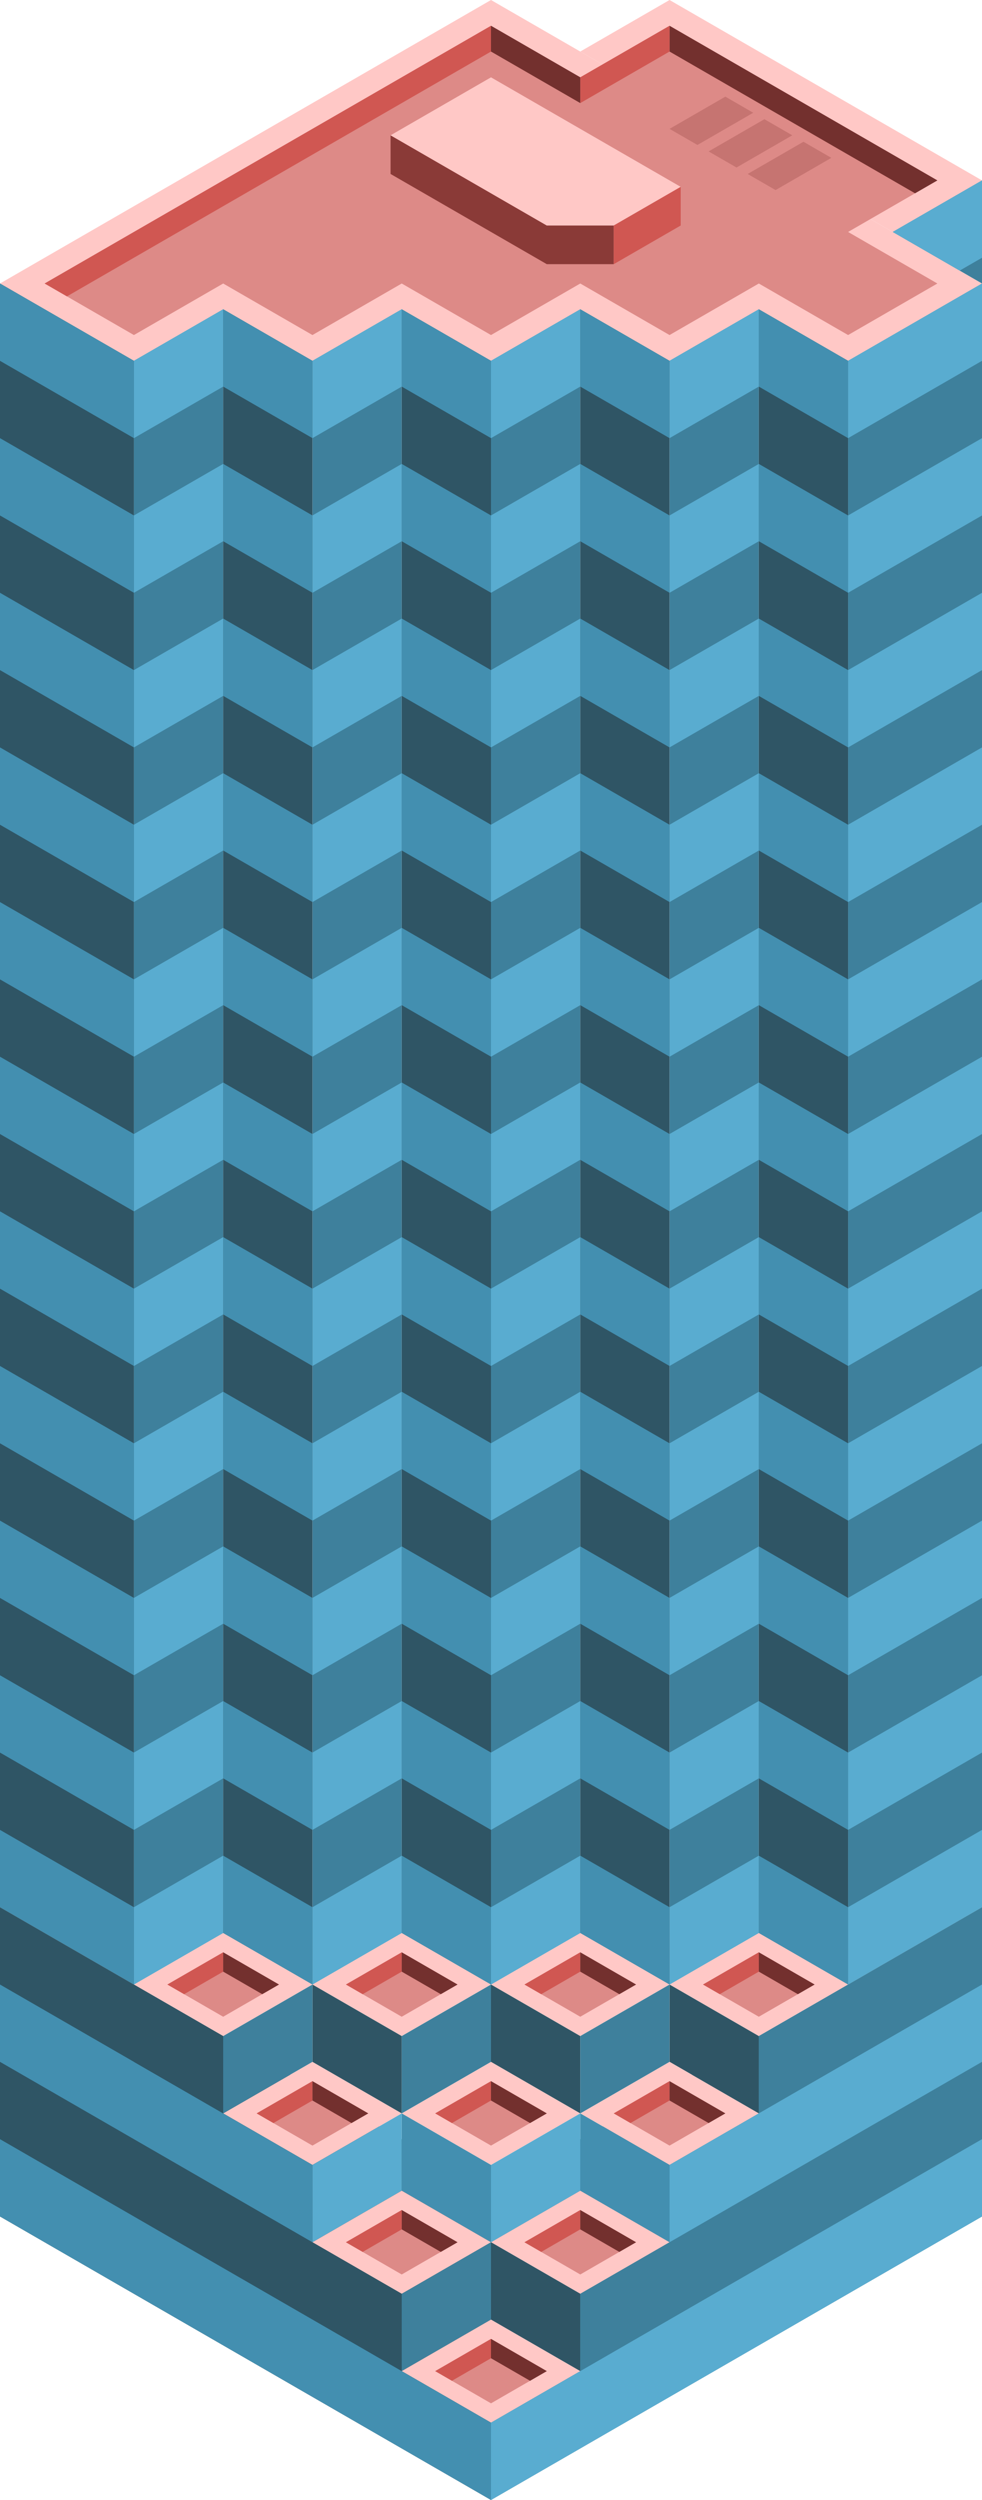 <svg id="Layer_1" data-name="Layer 1" xmlns="http://www.w3.org/2000/svg" viewBox="0 0 220 560.03">
  <defs>
    <style>
      .top-light {
        fill: #ffc8c6;
      }

      .curtain-R-prim-dark {
        fill: #3e809c;
      }

      .curtain-L-prim-dark {
        fill: #2f5565;
      }

      .top-prim {
        fill: #dd8a87;
      }

      .exterior-L-light {
        fill: #8a3a37;
      }

      .exterior-L-prim {
        fill: #73302e;
      }

      .top-dark {
        fill: #c67471;
      }

      .exterior-R-prim {
        fill: #d05752;
      }

      .curtain-L-prim-light {
        fill: #438fb0;
      }

      .curtain-R-prim-light {
        fill: #59acd0;
      }
    </style>
  </defs>
  <title>Artboard 4</title>
  <g id="root">
    <g id="anchor_0_0_0"></g>
    <path id="Path" class="top-light" d="M50,69.282,70,80.829,90,69.282l20,11.547,20-11.547,20,11.547,20-11.547,20,11.547,30-17.32L110,0,0,63.508l30,17.32Z"/>
    <path id="Path-2" data-name="Path" class="curtain-R-prim-dark" d="M190,80.829V444.56l30-17.32V63.508Z"/>
    <path id="Path-3" data-name="Path" class="curtain-L-prim-dark" d="M30,80.829V444.56L0,427.239V63.508Z"/>
    <path id="Path-4" data-name="Path" class="curtain-R-prim-dark" d="M110,560.03v-69.282l110-63.508v69.282Z"/>
    <path id="Path-5" data-name="Path" class="curtain-L-prim-dark" d="M110,560.03v-69.282L0,427.239v69.282Z"/>
    <path id="Path-6" data-name="Path" class="top-light" d="M130,11.547,150,0l70,40.414-20,11.547Z"/>
    <path id="Path-7" data-name="Path" class="curtain-R-prim-dark" d="M220,40.414v23.094l-20-11.547Z"/>
    <path id="Path-8" data-name="Path" class="top-prim" d="M10,63.508l20,11.547,20-11.547,20,11.547,20-11.547,20,11.547,20-11.547,20,11.547,20-11.547,20,11.547,20-11.547-20-11.547,20-11.547L150,5.774l-20,11.547L110,5.774Z"/>
    <path id="Path-9" data-name="Path" class="exterior-L-light" d="M122.5,59.178h15v-8.66h-15l-35-20.207v8.66Z"/>
    <path id="Path-10" data-name="Path" class="exterior-L-prim" d="M205,43.301,150,11.547V5.774l60,34.641Z"/>
    <path id="Path-11" data-name="Path" class="top-dark" d="M150,28.867l12.5-7.217,6.25,3.608-12.5,7.217Z"/>
    <path id="Path-12" data-name="Path" class="top-dark" d="M158.75,33.919l12.5-7.217,6.25,3.608L165,37.528Z"/>
    <path id="Path-13" data-name="Path" class="top-dark" d="M167.5,38.971,180,31.754l6.25,3.608L173.75,42.58Z"/>
    <path id="Path-14" data-name="Path" class="top-light" d="M87.5,30.311l22.5-12.99,42.5,24.537-15,8.66h-15Z"/>
    <path id="Path-15" data-name="Path" class="exterior-R-prim" d="M152.5,50.518v-8.66l-15,8.66v8.66Z"/>
    <path id="Path-16" data-name="Path" class="curtain-R-prim-dark" d="M30,80.829,50,69.282V433.013L30,444.56Z"/>
    <path id="Path-17" data-name="Path" class="curtain-R-prim-dark" d="M110,80.829l20-11.547V433.013L110,444.56Z"/>
    <path id="Path-18" data-name="Path" class="curtain-R-prim-dark" d="M70,80.829,90,69.282V433.013L70,444.56Z"/>
    <path id="Path-19" data-name="Path" class="curtain-R-prim-dark" d="M150,80.829l20-11.547V433.013L150,444.56Z"/>
    <path id="Path-20" data-name="Path" class="curtain-L-prim-dark" d="M50,69.282,70,80.829V444.56l-20-11.547Z"/>
    <path id="Path-21" data-name="Path" class="curtain-L-prim-dark" d="M90,69.282l20,11.547V444.56l-20-11.547Z"/>
    <path id="Path-22" data-name="Path" class="curtain-L-prim-dark" d="M130,69.282l20,11.547V444.56l-20-11.547Z"/>
    <path id="Path-23" data-name="Path" class="curtain-L-prim-dark" d="M170,69.282l20,11.547V444.56l-20-11.547Z"/>
    <path id="Path-24" data-name="Path" class="top-light" d="M150,444.56l20-11.547,20,11.547-20,11.547Z"/>
    <path id="Path-25" data-name="Path" class="curtain-L-prim-dark" d="M150,461.88l20,11.547V456.107L150,444.56Z"/>
    <path id="Path-26" data-name="Path" class="curtain-R-prim-dark" d="M190,461.88l-20,11.547V456.107l20-11.547Z"/>
    <path id="Path-27" data-name="Path" class="top-prim" d="M157.5,444.56l12.5-7.217,12.5,7.217L170,451.777Z"/>
    <path id="Path-28" data-name="Path" class="exterior-R-prim" d="M161.25,446.725,170,441.673v-4.33L157.5,444.56Z"/>
    <path id="Path-29" data-name="Path" class="exterior-L-prim" d="M178.75,446.725l3.75-2.165L170,437.343v4.33Z"/>
    <path id="Path-30" data-name="Path" class="top-light" d="M130,473.427l20-11.547,20,11.547-20,11.547Z"/>
    <path id="Path-31" data-name="Path" class="curtain-L-prim-light" d="M130,490.748l20,11.547v-17.32l-20-11.547Z"/>
    <path id="Path-32" data-name="Path" class="top-prim" d="M137.5,473.427,150,466.21l12.5,7.217L150,480.644Z"/>
    <path id="Path-33" data-name="Path" class="exterior-R-prim" d="M141.25,475.592l8.75-5.052v-4.33l-12.5,7.217Z"/>
    <path id="Path-34" data-name="Path" class="exterior-L-prim" d="M158.75,475.592l3.75-2.165L150,466.21v4.33Z"/>
    <path id="Path-35" data-name="Path" class="top-light" d="M90,473.427l20-11.547,20,11.547-20,11.547Z"/>
    <path id="Path-36" data-name="Path" class="curtain-L-prim-light" d="M90,490.748l20,11.547v-17.32l-20-11.547Z"/>
    <path id="Path-37" data-name="Path" class="curtain-R-prim-light" d="M130,490.748l-20,11.547v-17.32l20-11.547Z"/>
    <path id="Path-38" data-name="Path" class="top-prim" d="M97.5,473.427,110,466.21l12.5,7.217L110,480.644Z"/>
    <path id="Path-39" data-name="Path" class="exterior-R-prim" d="M101.25,475.592l8.75-5.052v-4.33l-12.5,7.217Z"/>
    <path id="Path-40" data-name="Path" class="exterior-L-prim" d="M118.75,475.592l3.75-2.165L110,466.21v4.33Z"/>
    <path id="Path-41" data-name="Path" class="top-light" d="M50,473.427,70,461.88l20,11.547-20,11.547Z"/>
    <path id="Path-42" data-name="Path" class="curtain-L-prim-light" d="M0,461.88l70,40.414v-17.32L0,444.56Z"/>
    <path id="Path-43" data-name="Path" class="curtain-R-prim-light" d="M90,490.748l-20,11.547v-17.32l20-11.547Z"/>
    <path id="Path-44" data-name="Path" class="top-prim" d="M57.5,473.427,70,466.21l12.5,7.217L70,480.644Z"/>
    <path id="Path-45" data-name="Path" class="exterior-R-prim" d="M61.25,475.592,70,470.541v-4.33l-12.5,7.217Z"/>
    <path id="Path-46" data-name="Path" class="exterior-L-prim" d="M78.75,475.592l3.75-2.165L70,466.21v4.33Z"/>
    <path id="Path-47" data-name="Path" class="top-light" d="M70,502.295l20-11.547,20,11.547-20,11.547Z"/>
    <path id="Path-48" data-name="Path" class="curtain-L-prim-dark" d="M70,519.615l20,11.547V513.842l-20-11.547Z"/>
    <path id="Path-49" data-name="Path" class="curtain-R-prim-dark" d="M110,519.615l-20,11.547V513.842l20-11.547Z"/>
    <path id="Path-50" data-name="Path" class="top-prim" d="M77.5,502.295,90,495.078l12.5,7.217L90,509.512Z"/>
    <path id="Path-51" data-name="Path" class="exterior-R-prim" d="M81.25,504.46,90,499.408v-4.33l-12.5,7.217Z"/>
    <path id="Path-52" data-name="Path" class="exterior-L-prim" d="M98.75,504.46l3.75-2.165L90,495.078v4.33Z"/>
    <path id="Path-53" data-name="Path" class="top-light" d="M110,502.295l20-11.547,20,11.547-20,11.547Z"/>
    <path id="Path-54" data-name="Path" class="curtain-L-prim-dark" d="M110,519.615l20,11.547V513.842l-20-11.547Z"/>
    <path id="Path-55" data-name="Path" class="curtain-R-prim-dark" d="M150,519.615l-20,11.547V513.842l20-11.547Z"/>
    <path id="Path-56" data-name="Path" class="top-prim" d="M117.5,502.295l12.5-7.217,12.5,7.217L130,509.512Z"/>
    <path id="Path-57" data-name="Path" class="exterior-R-prim" d="M121.25,504.46,130,499.408v-4.33l-12.5,7.217Z"/>
    <path id="Path-58" data-name="Path" class="exterior-L-prim" d="M138.75,504.46l3.75-2.165L130,495.078v4.33Z"/>
    <path id="Path-59" data-name="Path" class="top-light" d="M90,531.162l20-11.547,20,11.547-20,11.547Z"/>
    <path id="Path-60" data-name="Path" class="curtain-L-prim-light" d="M0,496.521,110,560.03V542.709L0,479.201Z"/>
    <path id="Path-61" data-name="Path" class="curtain-R-prim-light" d="M220,496.521,110,560.03V542.709l110-63.508Z"/>
    <path id="Path-62" data-name="Path" class="top-prim" d="M97.5,531.162l12.5-7.217,12.5,7.217L110,538.379Z"/>
    <path id="Path-63" data-name="Path" class="exterior-R-prim" d="M101.25,533.327l8.75-5.052v-4.33l-12.5,7.217Z"/>
    <path id="Path-64" data-name="Path" class="exterior-L-prim" d="M118.75,533.327l3.75-2.165L110,523.945v4.33Z"/>
    <path id="Path-65" data-name="Path" class="top-light" d="M110,444.56l20-11.547,20,11.547-20,11.547Z"/>
    <path id="Path-66" data-name="Path" class="curtain-L-prim-dark" d="M110,461.88l20,11.547V456.107L110,444.56Z"/>
    <path id="Path-67" data-name="Path" class="curtain-R-prim-dark" d="M150,461.88l-20,11.547V456.107l20-11.547Z"/>
    <path id="Path-68" data-name="Path" class="top-prim" d="M117.5,444.56l12.5-7.217,12.5,7.217L130,451.777Z"/>
    <path id="Path-69" data-name="Path" class="exterior-R-prim" d="M121.25,446.725,130,441.673v-4.33L117.5,444.56Z"/>
    <path id="Path-70" data-name="Path" class="exterior-L-prim" d="M138.75,446.725l3.75-2.165L130,437.343v4.33Z"/>
    <path id="Path-71" data-name="Path" class="top-light" d="M70,444.56l20-11.547,20,11.547-20,11.547Z"/>
    <path id="Path-72" data-name="Path" class="curtain-L-prim-dark" d="M70,461.88l20,11.547V456.107L70,444.56Z"/>
    <path id="Path-73" data-name="Path" class="curtain-R-prim-dark" d="M110,461.88l-20,11.547V456.107l20-11.547Z"/>
    <path id="Path-74" data-name="Path" class="top-prim" d="M77.5,444.56,90,437.343l12.5,7.217L90,451.777Z"/>
    <path id="Path-75" data-name="Path" class="exterior-R-prim" d="M81.25,446.725,90,441.673v-4.33L77.5,444.56Z"/>
    <path id="Path-76" data-name="Path" class="exterior-L-prim" d="M98.75,446.725l3.75-2.165L90,437.343v4.33Z"/>
    <path id="Path-77" data-name="Path" class="top-light" d="M30,444.56l20-11.547L70,444.56l-20,11.547Z"/>
    <path id="Path-78" data-name="Path" class="curtain-L-prim-dark" d="M30,461.88l20,11.547V456.107L30,444.56Z"/>
    <path id="Path-79" data-name="Path" class="curtain-R-prim-dark" d="M70,461.88l-20,11.547V456.107L70,444.56Z"/>
    <path id="Path-80" data-name="Path" class="top-prim" d="M37.5,444.56,50,437.343,62.5,444.56,50,451.777Z"/>
    <path id="Path-81" data-name="Path" class="exterior-R-prim" d="M41.25,446.725,50,441.673v-4.33L37.5,444.56Z"/>
    <path id="Path-82" data-name="Path" class="exterior-L-prim" d="M58.75,446.725,62.5,444.56,50,437.343v4.33Z"/>
    <path id="Path-83" data-name="Path" class="curtain-R-prim-light" d="M190,132.791,220,115.47V98.15l-30,17.32Z"/>
    <path id="Path-84" data-name="Path" class="curtain-R-prim-light" d="M190,202.072l30-17.32V167.431L190,184.752Z"/>
    <path id="Path-85" data-name="Path" class="curtain-R-prim-light" d="M190,271.355l30-17.32v-17.32l-30,17.32Z"/>
    <path id="Path-86" data-name="Path" class="curtain-R-prim-light" d="M190,340.637l30-17.32v-17.32l-30,17.32Z"/>
    <path id="Path-87" data-name="Path" class="curtain-R-prim-light" d="M190,409.919l30-17.32v-17.32l-30,17.32Z"/>
    <path id="Path-88" data-name="Path" class="curtain-R-prim-light" d="M150,502.295,220,461.88V444.56l-70,40.414Z"/>
    <path id="Path-89" data-name="Path" class="curtain-R-prim-light" d="M190,98.15,220,80.829v-17.32l-30,17.32Z"/>
    <path id="Path-90" data-name="Path" class="curtain-R-prim-light" d="M190,167.431l30-17.32v-17.32l-30,17.32Z"/>
    <path id="Path-91" data-name="Path" class="curtain-R-prim-light" d="M190,236.714l30-17.32V202.073l-30,17.32Z"/>
    <path id="Path-92" data-name="Path" class="curtain-R-prim-light" d="M190,305.996l30-17.32v-17.32l-30,17.32Z"/>
    <path id="Path-93" data-name="Path" class="curtain-R-prim-light" d="M190,375.278l30-17.32V340.637l-30,17.32Z"/>
    <path id="Path-94" data-name="Path" class="curtain-R-prim-light" d="M190,444.56l30-17.32V409.919l-30,17.321Z"/>
    <path id="Path-95" data-name="Path" class="curtain-R-prim-light" d="M150,132.791l20-11.547v-17.32L150,115.47Z"/>
    <path id="Path-96" data-name="Path" class="curtain-R-prim-light" d="M150,202.072l20-11.547V173.205l-20,11.547Z"/>
    <path id="Path-97" data-name="Path" class="curtain-R-prim-light" d="M150,271.355l20-11.547v-17.32l-20,11.547Z"/>
    <path id="Path-98" data-name="Path" class="curtain-R-prim-light" d="M150,340.637l20-11.547V311.769l-20,11.547Z"/>
    <path id="Path-99" data-name="Path" class="curtain-R-prim-light" d="M150,409.919l20-11.547v-17.32l-20,11.547Z"/>
    <path id="Path-100" data-name="Path" class="curtain-R-prim-light" d="M150,98.15l20-11.547V69.282L150,80.829Z"/>
    <path id="Path-101" data-name="Path" class="curtain-R-prim-light" d="M150,167.431l20-11.547V138.564l-20,11.547Z"/>
    <path id="Path-102" data-name="Path" class="curtain-R-prim-light" d="M150,236.714l20-11.547v-17.32l-20,11.547Z"/>
    <path id="Path-103" data-name="Path" class="curtain-R-prim-light" d="M150,305.996l20-11.547v-17.32l-20,11.547Z"/>
    <path id="Path-104" data-name="Path" class="curtain-R-prim-light" d="M150,375.278l20-11.547V346.41l-20,11.547Z"/>
    <path id="Path-105" data-name="Path" class="curtain-R-prim-light" d="M150,444.56l20-11.547v-17.32l-20,11.547Z"/>
    <path id="Path-106" data-name="Path" class="curtain-R-prim-light" d="M70,132.791l20-11.547v-17.32L70,115.47Z"/>
    <path id="Path-107" data-name="Path" class="curtain-R-prim-light" d="M70,202.072l20-11.547V173.205L70,184.752Z"/>
    <path id="Path-108" data-name="Path" class="curtain-R-prim-light" d="M70,271.355l20-11.547v-17.32l-20,11.547Z"/>
    <path id="Path-109" data-name="Path" class="curtain-R-prim-light" d="M70,340.637,90,329.09V311.769l-20,11.547Z"/>
    <path id="Path-110" data-name="Path" class="curtain-R-prim-light" d="M70,409.919l20-11.547v-17.32l-20,11.547Z"/>
    <path id="Path-111" data-name="Path" class="curtain-R-prim-light" d="M70,98.15l20-11.547V69.282L70,80.829Z"/>
    <path id="Path-112" data-name="Path" class="curtain-R-prim-light" d="M70,167.431l20-11.547V138.564L70,150.111Z"/>
    <path id="Path-113" data-name="Path" class="curtain-R-prim-light" d="M70,236.714l20-11.547v-17.32l-20,11.547Z"/>
    <path id="Path-114" data-name="Path" class="curtain-R-prim-light" d="M70,305.996l20-11.547v-17.32l-20,11.547Z"/>
    <path id="Path-115" data-name="Path" class="curtain-R-prim-light" d="M70,375.278l20-11.547V346.41l-20,11.547Z"/>
    <path id="Path-116" data-name="Path" class="curtain-R-prim-light" d="M70,444.56l20-11.547v-17.32l-20,11.547Z"/>
    <path id="Path-117" data-name="Path" class="curtain-R-prim-light" d="M110,132.791l20-11.547v-17.32L110,115.47Z"/>
    <path id="Path-118" data-name="Path" class="curtain-R-prim-light" d="M110,202.073l20-11.547V173.205l-20,11.547Z"/>
    <path id="Path-119" data-name="Path" class="curtain-R-prim-light" d="M110,271.355l20-11.547v-17.32l-20,11.547Z"/>
    <path id="Path-120" data-name="Path" class="curtain-R-prim-light" d="M110,340.637l20-11.547V311.769l-20,11.547Z"/>
    <path id="Path-121" data-name="Path" class="curtain-R-prim-light" d="M110,409.919l20-11.547V381.051l-20,11.547Z"/>
    <path id="Path-122" data-name="Path" class="curtain-R-prim-light" d="M110,98.15l20-11.547V69.282L110,80.829Z"/>
    <path id="Path-123" data-name="Path" class="curtain-R-prim-light" d="M110,167.431l20-11.547V138.564l-20,11.547Z"/>
    <path id="Path-124" data-name="Path" class="curtain-R-prim-light" d="M110,236.714l20-11.547v-17.32l-20,11.547Z"/>
    <path id="Path-125" data-name="Path" class="curtain-R-prim-light" d="M110,305.996l20-11.547v-17.32l-20,11.547Z"/>
    <path id="Path-126" data-name="Path" class="curtain-R-prim-light" d="M110,375.278l20-11.547V346.41l-20,11.547Z"/>
    <path id="Path-127" data-name="Path" class="curtain-R-prim-light" d="M110,444.56l20-11.547v-17.32l-20,11.547Z"/>
    <path id="Path-128" data-name="Path" class="curtain-R-prim-light" d="M30,132.791l20-11.547v-17.32L30,115.47Z"/>
    <path id="Path-129" data-name="Path" class="curtain-R-prim-light" d="M30,202.073l20-11.547V173.205L30,184.752Z"/>
    <path id="Path-130" data-name="Path" class="curtain-R-prim-light" d="M30,271.355l20-11.547v-17.32l-20,11.547Z"/>
    <path id="Path-131" data-name="Path" class="curtain-R-prim-light" d="M30,340.637,50,329.09V311.769l-20,11.547Z"/>
    <path id="Path-132" data-name="Path" class="curtain-R-prim-light" d="M30,409.919l20-11.547V381.051L30,392.598Z"/>
    <path id="Path-133" data-name="Path" class="curtain-R-prim-light" d="M30,98.15l20-11.547V69.282L30,80.829Z"/>
    <path id="Path-134" data-name="Path" class="curtain-R-prim-light" d="M30,167.431l20-11.547V138.564L30,150.111Z"/>
    <path id="Path-135" data-name="Path" class="curtain-R-prim-light" d="M30,236.714l20-11.547v-17.32l-20,11.547Z"/>
    <path id="Path-136" data-name="Path" class="curtain-R-prim-light" d="M30,305.996l20-11.547v-17.32l-20,11.547Z"/>
    <path id="Path-137" data-name="Path" class="curtain-R-prim-light" d="M30,375.278l20-11.547V346.41l-20,11.547Z"/>
    <path id="Path-138" data-name="Path" class="curtain-R-prim-light" d="M30,444.56l20-11.547v-17.32l-20,11.547Z"/>
    <path id="Path-139" data-name="Path" class="curtain-R-prim-light" d="M215,60.622l5-2.887V40.414l-20,11.547Z"/>
    <path id="Path-140" data-name="Path" class="curtain-L-prim-light" d="M170,121.243l20,11.547V115.47l-20-11.547Z"/>
    <path id="Path-141" data-name="Path" class="curtain-L-prim-light" d="M170,190.525l20,11.547v-17.32l-20-11.547Z"/>
    <path id="Path-142" data-name="Path" class="curtain-L-prim-light" d="M170,259.808l20,11.547V254.034l-20-11.547Z"/>
    <path id="Path-143" data-name="Path" class="curtain-L-prim-light" d="M170,329.09l20,11.547v-17.32l-20-11.547Z"/>
    <path id="Path-144" data-name="Path" class="curtain-L-prim-light" d="M170,398.372l20,11.547V392.598l-20-11.547Z"/>
    <path id="Path-145" data-name="Path" class="curtain-L-prim-light" d="M170,86.603,190,98.15V80.829L170,69.282Z"/>
    <path id="Path-146" data-name="Path" class="curtain-L-prim-light" d="M170,155.885l20,11.547V150.111l-20-11.547Z"/>
    <path id="Path-147" data-name="Path" class="curtain-L-prim-light" d="M170,225.167l20,11.547V219.393l-20-11.547Z"/>
    <path id="Path-148" data-name="Path" class="curtain-L-prim-light" d="M170,294.449l20,11.547V288.675l-20-11.547Z"/>
    <path id="Path-149" data-name="Path" class="curtain-L-prim-light" d="M170,363.731l20,11.547v-17.32L170,346.41Z"/>
    <path id="Path-150" data-name="Path" class="curtain-L-prim-light" d="M170,433.013l20,11.547V427.239l-20-11.547Z"/>
    <path id="Path-151" data-name="Path" class="curtain-L-prim-light" d="M90,121.243l20,11.547V115.47L90,103.923Z"/>
    <path id="Path-152" data-name="Path" class="curtain-L-prim-light" d="M90,190.525l20,11.547v-17.32l-20-11.547Z"/>
    <path id="Path-153" data-name="Path" class="curtain-L-prim-light" d="M90,259.808l20,11.547V254.034l-20-11.547Z"/>
    <path id="Path-154" data-name="Path" class="curtain-L-prim-light" d="M90,329.09l20,11.547v-17.32l-20-11.547Z"/>
    <path id="Path-155" data-name="Path" class="curtain-L-prim-light" d="M90,398.372l20,11.547V392.598l-20-11.547Z"/>
    <path id="Path-156" data-name="Path" class="curtain-L-prim-light" d="M90,86.603,110,98.15V80.829L90,69.282Z"/>
    <path id="Path-157" data-name="Path" class="curtain-L-prim-light" d="M90,155.885l20,11.547V150.111L90,138.564Z"/>
    <path id="Path-158" data-name="Path" class="curtain-L-prim-light" d="M90,225.167l20,11.547V219.393l-20-11.547Z"/>
    <path id="Path-159" data-name="Path" class="curtain-L-prim-light" d="M90,294.449l20,11.547V288.675l-20-11.547Z"/>
    <path id="Path-160" data-name="Path" class="curtain-L-prim-light" d="M90,363.731l20,11.547v-17.32L90,346.41Z"/>
    <path id="Path-161" data-name="Path" class="curtain-L-prim-light" d="M90,433.013l20,11.547V427.239l-20-11.547Z"/>
    <path id="Path-162" data-name="Path" class="curtain-L-prim-light" d="M130,121.243l20,11.547V115.47l-20-11.547Z"/>
    <path id="Path-163" data-name="Path" class="curtain-L-prim-light" d="M130,190.526l20,11.547v-17.32l-20-11.547Z"/>
    <path id="Path-164" data-name="Path" class="curtain-L-prim-light" d="M130,259.808l20,11.547V254.034l-20-11.547Z"/>
    <path id="Path-165" data-name="Path" class="curtain-L-prim-light" d="M130,329.09l20,11.547v-17.32l-20-11.547Z"/>
    <path id="Path-166" data-name="Path" class="curtain-L-prim-light" d="M130,398.372l20,11.547v-17.32l-20-11.547Z"/>
    <path id="Path-167" data-name="Path" class="curtain-L-prim-light" d="M130,86.603,150,98.15V80.829L130,69.282Z"/>
    <path id="Path-168" data-name="Path" class="curtain-L-prim-light" d="M130,155.885l20,11.547V150.111l-20-11.547Z"/>
    <path id="Path-169" data-name="Path" class="curtain-L-prim-light" d="M130,225.167l20,11.547V219.393l-20-11.547Z"/>
    <path id="Path-170" data-name="Path" class="curtain-L-prim-light" d="M130,294.449l20,11.547V288.675l-20-11.547Z"/>
    <path id="Path-171" data-name="Path" class="curtain-L-prim-light" d="M130,363.731l20,11.547v-17.32L130,346.41Z"/>
    <path id="Path-172" data-name="Path" class="curtain-L-prim-light" d="M130,433.013l20,11.547V427.239l-20-11.547Z"/>
    <path id="Path-173" data-name="Path" class="curtain-L-prim-light" d="M50,121.243l20,11.547V115.47L50,103.923Z"/>
    <path id="Path-174" data-name="Path" class="curtain-L-prim-light" d="M50,190.526l20,11.547v-17.32l-20-11.547Z"/>
    <path id="Path-175" data-name="Path" class="curtain-L-prim-light" d="M50,259.808l20,11.547V254.034l-20-11.547Z"/>
    <path id="Path-176" data-name="Path" class="curtain-L-prim-light" d="M50,329.09l20,11.547v-17.32l-20-11.547Z"/>
    <path id="Path-177" data-name="Path" class="curtain-L-prim-light" d="M50,398.372l20,11.547v-17.32l-20-11.547Z"/>
    <path id="Path-178" data-name="Path" class="curtain-L-prim-light" d="M50,86.603,70,98.15V80.829L50,69.282Z"/>
    <path id="Path-179" data-name="Path" class="curtain-L-prim-light" d="M50,155.885l20,11.547V150.111L50,138.564Z"/>
    <path id="Path-180" data-name="Path" class="curtain-L-prim-light" d="M50,225.167l20,11.547V219.393l-20-11.547Z"/>
    <path id="Path-181" data-name="Path" class="curtain-L-prim-light" d="M50,294.449l20,11.547V288.675l-20-11.547Z"/>
    <path id="Path-182" data-name="Path" class="curtain-L-prim-light" d="M50,363.731l20,11.547v-17.32L50,346.41Z"/>
    <path id="Path-183" data-name="Path" class="curtain-L-prim-light" d="M50,433.013,70,444.56V427.239l-20-11.547Z"/>
    <path id="Path-184" data-name="Path" class="curtain-L-prim-light" d="M0,115.47l30,17.32V115.47L0,98.15Z"/>
    <path id="Path-185" data-name="Path" class="curtain-L-prim-light" d="M0,184.752l30,17.32v-17.32L0,167.431Z"/>
    <path id="Path-186" data-name="Path" class="curtain-L-prim-light" d="M0,254.034l30,17.32V254.034l-30-17.32Z"/>
    <path id="Path-187" data-name="Path" class="curtain-L-prim-light" d="M0,323.316l30,17.32v-17.32l-30-17.32Z"/>
    <path id="Path-188" data-name="Path" class="curtain-L-prim-light" d="M0,392.598l30,17.32V392.598l-30-17.32Z"/>
    <path id="Path-189" data-name="Path" class="curtain-L-prim-light" d="M0,80.829,30,98.15V80.829L0,63.508Z"/>
    <path id="Path-190" data-name="Path" class="curtain-L-prim-light" d="M0,150.111l30,17.32V150.111l-30-17.32Z"/>
    <path id="Path-191" data-name="Path" class="curtain-L-prim-light" d="M0,219.393l30,17.32V219.393L0,202.073Z"/>
    <path id="Path-192" data-name="Path" class="curtain-L-prim-light" d="M0,288.675l30,17.32V288.675l-30-17.32Z"/>
    <path id="Path-193" data-name="Path" class="curtain-L-prim-light" d="M0,357.957l30,17.32v-17.32L0,340.637Z"/>
    <path id="Path-194" data-name="Path" class="curtain-L-prim-light" d="M0,427.239l30,17.32v-17.32l-30-17.32Z"/>
    <path id="Path-195" data-name="Path" class="exterior-R-prim" d="M130,17.32v5.774l20-11.547V5.773Z"/>
    <path id="Path-196" data-name="Path" class="exterior-L-prim" d="M110,5.773v5.774l20,11.547V17.32Z"/>
    <path id="Path-197" data-name="Path" class="exterior-R-prim" d="M10,63.508,110,5.773v5.774L15,66.395Z"/>
  </g>
</svg>
